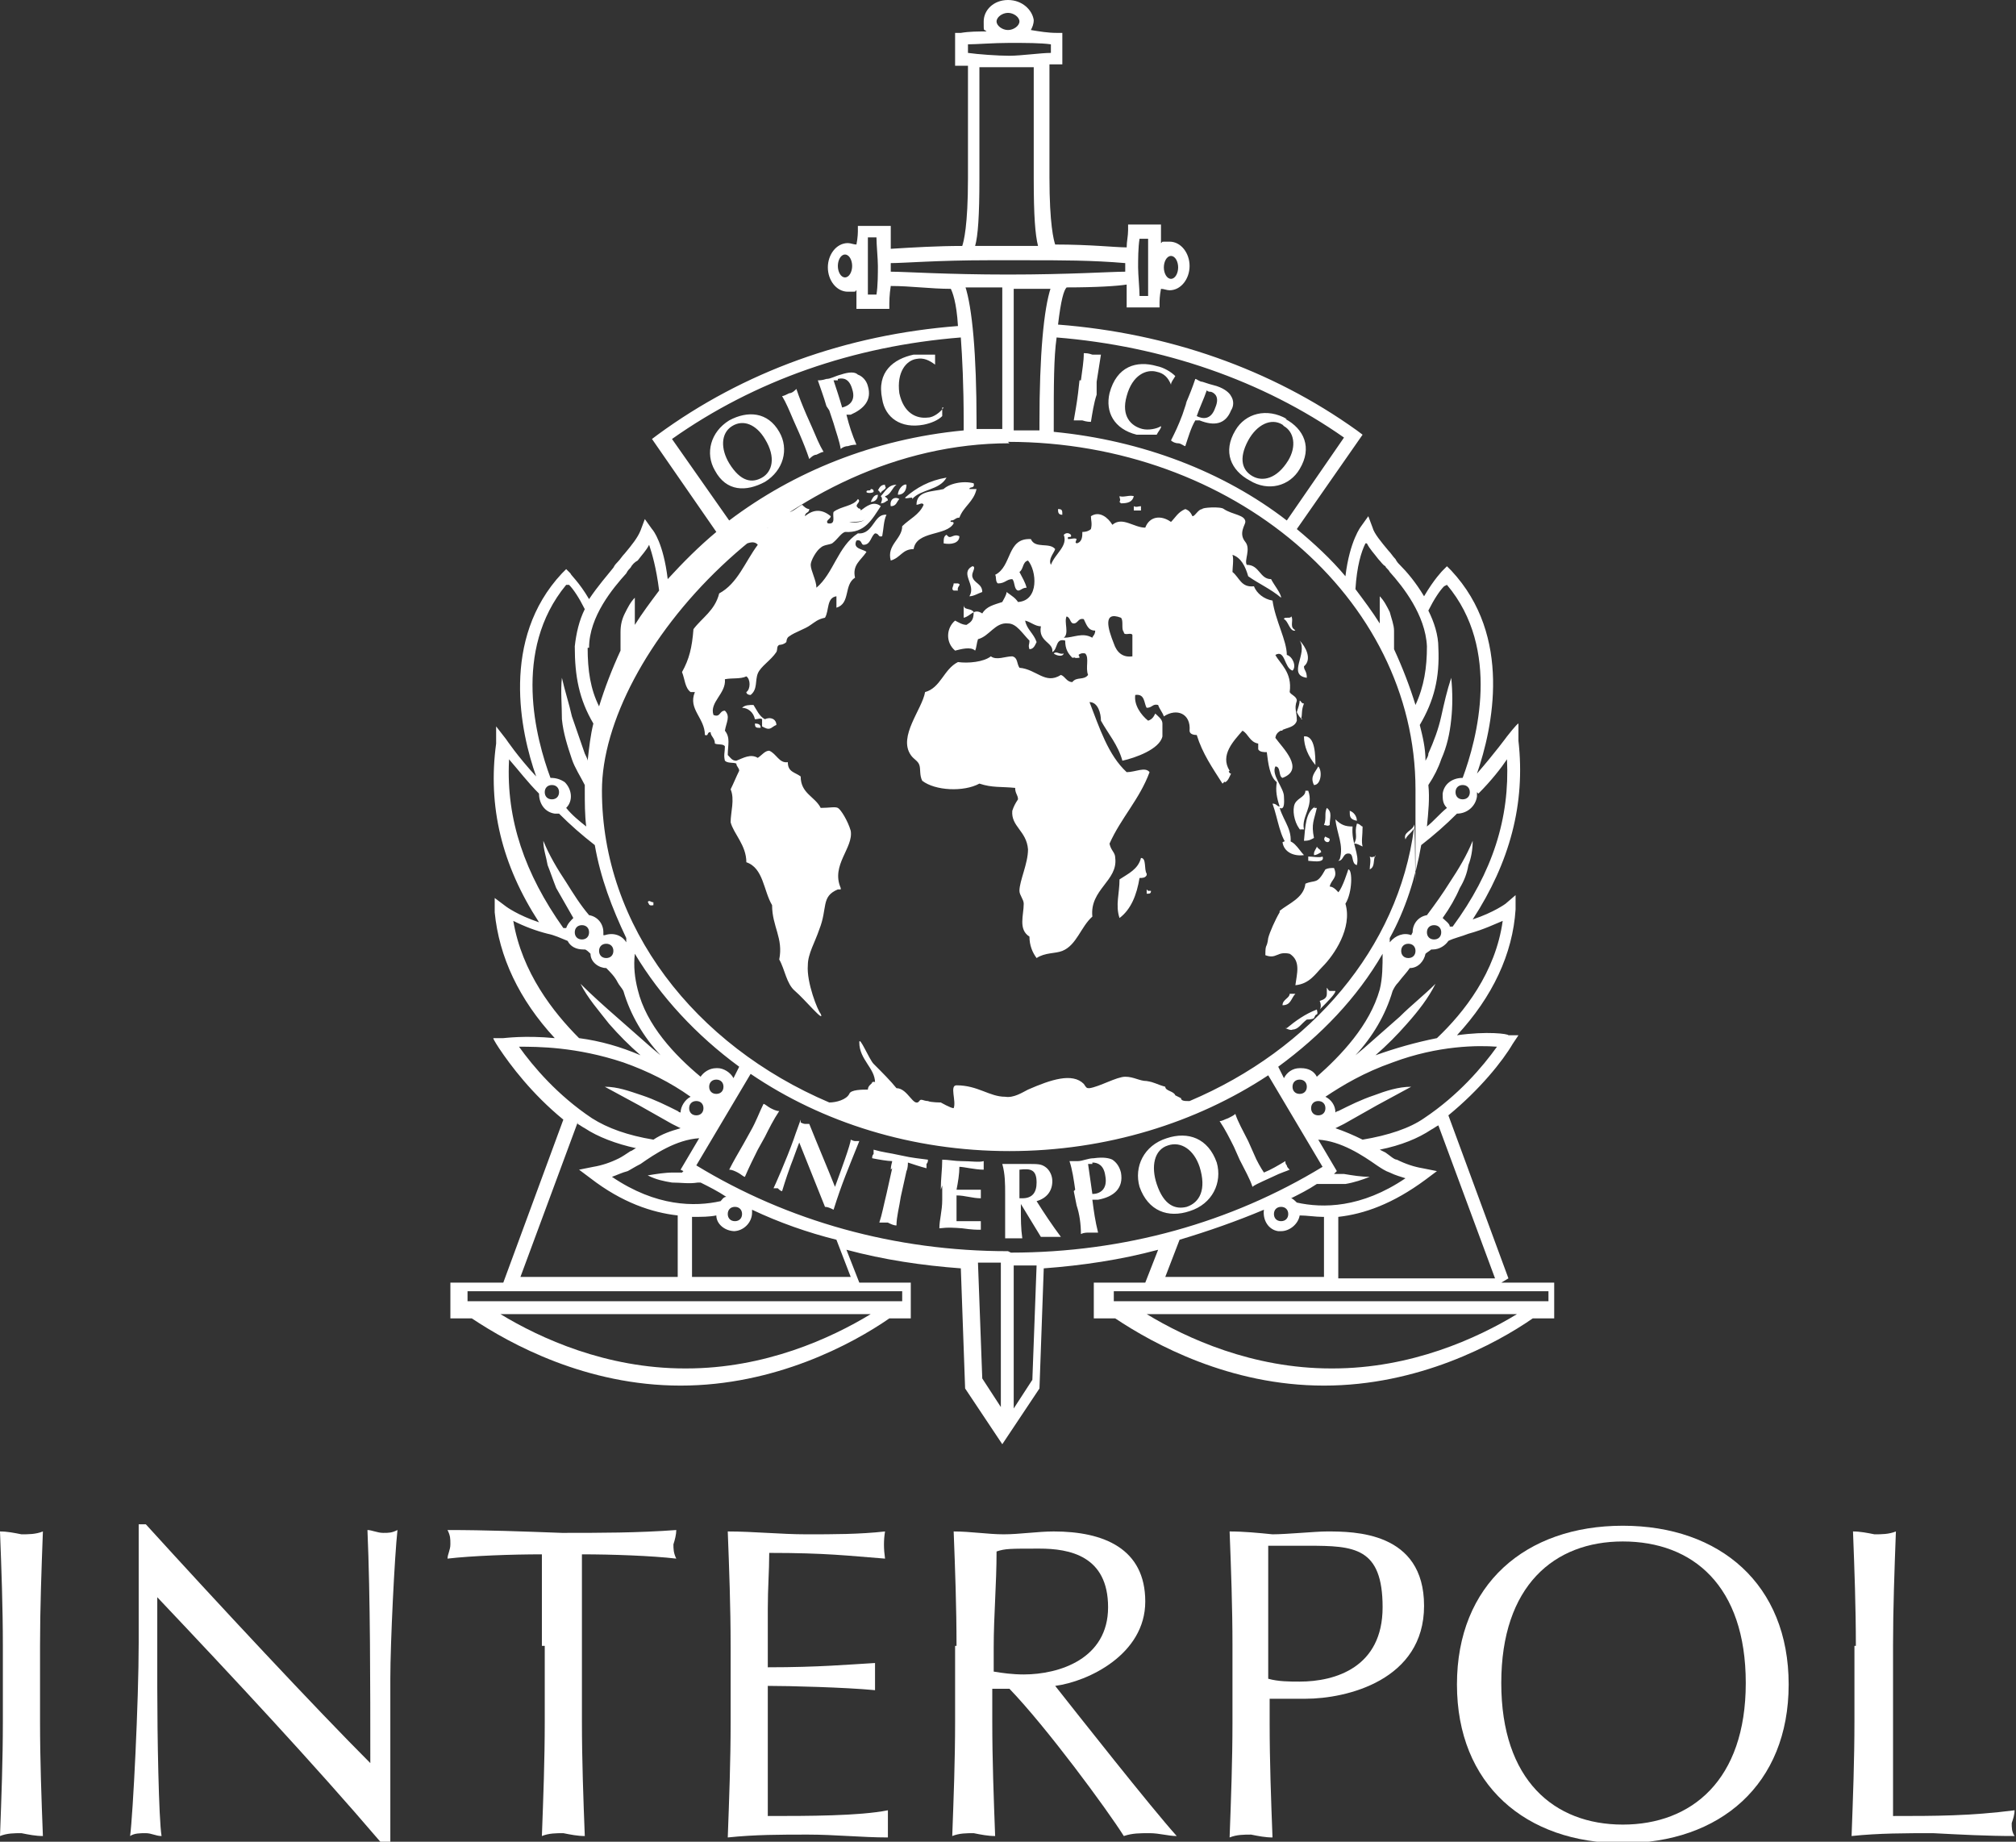 <?xml version="1.0" encoding="UTF-8"?>
<svg id="Laag_1" xmlns="http://www.w3.org/2000/svg" xmlns:xlink="http://www.w3.org/1999/xlink" version="1.1" viewBox="0 0 141 128.8">
  <rect x="0" y="0" width="141" height="128.8" fill="#333333" stroke="none"/>
  <!-- Generator: Adobe Illustrator 29.1.0, SVG Export Plug-In . SVG Version: 2.1.0 Build 142)  -->
  <defs>
    <style>
      .st0 {
        fill: none;
      }

      .st1 {
        fill: #fff;
      }

      .st2 {
        clip-path: url(#clippath);
      }
    </style>
    <clipPath id="clippath">
      <polygon class="st0" points="-266.4 873 313.3 873 313.3 -30.1 -266.4 -30.1 -266.4 873 -266.4 873"/>
    </clipPath>
  </defs>
  <g class="st2">
    <g>
      <path class="st1" d="M52.5,79.1c.4-.7.6-1.3.9-1.9.1,0,.3.2.5.3.2.1.4.2.6.2-.4.6-.7,1.2-1,1.8l-.5.9c-.3.6-.6,1.2-.9,1.9-.1,0-.3-.2-.5-.3-.2-.1-.4-.2-.6-.2.3-.6.6-1.1,1-1.8l.5-.9ZM56,78.5c0,0,.2.1.3.1.1,0,.2,0,.3,0,.6,1.5,1.2,2.9,1.8,4.4.4-1.1,1.1-3,1.1-3.3,0,0,.2.1.3.1.1,0,.2,0,.3,0-.8,2-1.2,2.9-1.8,4.8-.2-.1-.4-.2-.6-.2-.6-1.5-1.2-3-1.8-4.5-.2.5-.4,1.1-.6,1.6-.4,1.1-.5,1.5-.6,1.8-.1,0-.2-.1-.3-.2-.1,0-.2,0-.3,0,.1-.2.9-2,1.4-3.4.2-.6.4-1.1.5-1.4M62.3,81.8c0-.3.1-.5.1-.6-.3,0-.9-.1-1.4-.2,0-.1,0-.2.1-.3,0-.1,0-.2,0-.3.7.2,1,.2,1.9.4.9.2,1.2.2,1.9.3,0,.1,0,.2-.1.3,0,.1,0,.2,0,.3-.4-.1-1-.3-1.3-.4,0,.1,0,.4-.1.6l-.4,1.8c-.1.7-.3,1.4-.3,2-.2,0-.4-.1-.6-.2-.2,0-.4,0-.6,0,.2-.6.3-1.2.5-2,0,0,.4-1.8.4-1.8ZM65.8,83.2c0-.8.1-1.4.1-2.1.4,0,.9.1,1.3.1.7,0,1.3.1,1.6,0,0,0,0,.2,0,.3,0,.2,0,.2,0,.3-.6,0-1.4-.2-1.7-.2,0,.5-.1,1.1-.2,1.6.6,0,1.1,0,1.7,0,0,.1,0,.2,0,.3,0,0,0,.1,0,.3-.6,0-1.1-.2-1.7-.2,0,.3,0,.6,0,.9,0,.3,0,.6,0,.9.6,0,1.1,0,1.7,0,0,.1,0,.2,0,.3,0,.2,0,.2,0,.3-.3,0-.6,0-1.3-.1-1.2-.1-1.4,0-1.6,0,0-.6.2-1.2.2-2,0,0,0-1,0-1ZM71.4,84.2h0s0,.3,0,.3c0,.8,0,1.4.1,2.1-.2,0-.4,0-.6,0s-.4,0-.6,0c0-.7,0-1.2,0-2.1v-1c0-.7,0-1.4-.2-2.1.2,0,.4,0,.6,0,.3,0,.6,0,1.1,0,.8,0,1,0,1.3.2.3.2.5.6.5,1,0,.7-.4,1.2-1.1,1.4.5.8,1.1,1.7,1.7,2.5-.2,0-.4,0-.7,0-.2,0-.5,0-.7,0,0,0-1.4-2.3-1.4-2.3ZM71.3,81.8c0,.7,0,1.3,0,2,0,0,.1,0,.2,0,.7,0,1-.4,1-1.1,0-.9-.4-1-1.2-.9M75.2,83.2c-.1-.7-.2-1.4-.4-2,.2,0,.4,0,.6,0,.3,0,.7-.2,1.1-.2.7-.1,1.1,0,1.3.1.3.2.5.5.6.9.2,1.1-.5,1.7-1.6,1.9h-.4c.1.8.2,1.5.4,2.3-.2,0-.4,0-.6,0-.2,0-.4,0-.6.1,0-.7-.1-1.4-.3-2,0,0-.2-1-.2-1ZM76.4,81.4c-.1,0-.2,0-.3,0,.1.7.2,1.4.3,2.1.5,0,1.1-.3.9-1.3-.1-.7-.5-.9-.9-.9M81.6,79.6c1.5-.5,2.9,0,3.5,1.7.4,1.4-.3,2.9-1.9,3.4-1.5.5-2.9,0-3.5-1.7-.4-1.4.3-2.9,1.9-3.4M81.7,80.1c-1,.3-1.2,1.5-.8,2.7.5,1.5,1.3,1.8,2.1,1.6.9-.3,1.4-1.2.9-2.8-.4-1.2-1.3-1.8-2.2-1.5M86.3,80.2c-.3-.6-.6-1.2-1-1.8.2,0,.3-.1.6-.2.2-.1.4-.2.5-.3.2.6.5,1.1.9,1.9l.4.9c.2.5.5,1,.7,1.3.5-.2,1-.5,1.5-.8,0,.1,0,.2.1.3,0,.1.1.2.2.3-.2.1-.6.2-1.2.5-1.1.5-1.3.6-1.4.7-.2-.6-.5-1.1-.9-1.9,0,0-.4-.9-.4-.9ZM51,29.4c1.3-.7,2.7-.6,3.5.8.7,1.2.3,2.7-1,3.5-1.3.7-2.7.7-3.5-.8-.7-1.2-.3-2.7,1-3.5M51.2,29.8c-.8.5-.8,1.6-.2,2.6.8,1.3,1.6,1.4,2.3,1,.7-.4,1-1.4.2-2.7-.6-1-1.5-1.4-2.3-.9M55.5,29.4c-.3-.7-.5-1.2-.8-1.7.1,0,.3-.1.5-.2.2,0,.4-.2.5-.3.2.6.4,1.1.7,1.8l.4.9c.3.7.5,1.2.8,1.7-.1,0-.3.1-.5.2-.2,0-.4.2-.5.3-.2-.6-.4-1.1-.7-1.8l-.4-.9ZM57.8,28.4c-.2-.7-.4-1.2-.6-1.8.1,0,.3,0,.6-.1.3,0,.6-.2,1-.3.6-.2,1-.2,1.2,0,.3.1.6.4.7.8.3,1-.3,1.6-1.2,2h-.3c.2.8.4,1.4.7,2.1-.1,0-.3,0-.6.1-.2,0-.4.1-.5.2-.1-.6-.3-1.1-.5-1.8,0,0-.3-.9-.3-.9ZM58.6,26.6c0,0-.2,0-.3,0,.2.6.4,1.2.6,1.9.4-.1,1-.4.7-1.3-.2-.7-.6-.8-1-.7M65.9,28.5c0,.2,0,.4,0,.6-.3.3-.8.5-1.3.6-1.6.3-2.7-.5-2.9-1.8-.4-1.9.8-2.8,2.2-3.1.5,0,1.1,0,1.5,0,0,.2,0,.5,0,.7h0c-.4-.3-.8-.5-1.3-.4-.7.1-1.4.9-1.2,2.4.3,1.4,1.2,1.8,2,1.7.4,0,.9-.4,1.1-.7,0,0,0,0,0,0ZM75.6,26.6c.1-.8.2-1.3.2-1.9.2,0,.3,0,.6.1.2,0,.4,0,.6,0-.1.6-.2,1.3-.3,1.9v.9c-.2.6-.3,1.3-.4,1.9-.1,0-.3,0-.6-.1-.2,0-.4,0-.6,0,.1-.6.2-1.1.3-1.9,0,0,.1-.9.1-.9ZM81.2,29.9c-.1.2-.2.3-.3.5-.4,0-.9,0-1.4,0-1.6-.4-2.2-1.6-1.9-2.9.5-1.9,1.9-2.3,3.3-1.9.5.1,1,.4,1.3.7-.1.2-.3.4-.3.6h0c-.2-.5-.5-.8-1-.9-.7-.2-1.7.2-2.1,1.7-.4,1.4.3,2.1,1.1,2.3.4.1,1,0,1.3-.2,0,0,0,0,0,0ZM82.9,28.3c.3-.7.5-1.2.7-1.8.1,0,.3.2.5.2.3.1.6.2,1,.3.6.2.9.5,1,.7.2.3.2.7,0,1-.4,1-1.2,1.1-2.2.7h-.3c-.3.5-.5,1.2-.7,1.8-.1,0-.3-.2-.5-.2-.2,0-.4-.1-.5-.2.3-.6.5-1,.8-1.8,0,0,.3-.9.3-.9ZM84.7,27.4c-.1,0-.2,0-.3-.1-.2.6-.5,1.2-.7,1.8.4.2,1,.3,1.3-.6.3-.7,0-1-.3-1.1M89.9,29.3c1.3.7,1.9,2,1,3.5-.7,1.2-2.2,1.6-3.5.8-1.3-.7-1.9-2-1-3.5.7-1.2,2.2-1.6,3.6-.8M89.7,29.7c-.8-.5-1.8,0-2.4,1.1-.7,1.3-.4,2.1.3,2.5.7.4,1.7.2,2.5-1.1.6-1,.4-2-.3-2.4M63.8,34.9c.6-.7,1.9-.6,2.4-1.5-1.2.2-2.1.7-2.9,1.4,0,.1.3,0,.5,0M66,34.2c-.8.2-1.9.1-1.9,1.1.2,0,.4-.2.5,0-.3.7-1,1-1.5,1.5,0,.9-1.1,1.3-.8,2.4.7-.2.8-.8,1.6-.8.2-1.3,2.3-.9,2.8-1.8,0-.2-.3,0-.2-.2.3,0,.3-.2.6-.2.3-.8,1-1.1,1.2-2h-.5c0-.2.4,0,.3-.4-.7-.2-1.8,0-2.2.5M61.9,33.9c-.3,0-.4.2-.5.4.1,0,.1.1.2.2,0-.2.5-.3.3-.5M61.6,35.2c.3,0,.4-.2.5-.2,0-.2-.2-.2-.2-.3.4-.1.5-.6.8-.8-.6,0-.8.5-1.1.8.2.2,0,.4,0,.6M63.4,33.9c-.2-.1-.6.3-.6.7.4,0,.6-.3.6-.7M61.1,34.4c0-.1,0-.2-.2-.2,0,.2-.3,0-.3.2,0,.1.4.1.5,0M61.4,34.6c-.3,0-.4.3-.5.5.3,0,.5-.2.5-.5M78.4,35.2c.5,0,.8-.1.9-.5-.3-.1-.7.1-1,0,0,.2.1.2,0,.4M62.9,34.9c-.3-.2-.7,0-.6.5.4,0,.4-.3.6-.5M79.2,35.7c.3,0,.4,0,.6,0v-.3c-.2,0-.3.1-.5,0,0,.1,0,.2,0,.3M74.3,36c0-.3,0-.4-.3-.4,0,.2,0,.4.3.4M66.2,37.4c-.2.1-.2.3-.2.6.5.1,1.1,0,1.1-.5-.4-.2-.6.2-.8,0M68,40.2c0-.2.3-.6,0-.6-.9.5.3,1.3-.2,2.1.3,0,.6-.2.9-.3,0-.6-.6-.6-.7-1.1M67.1,40.8h-.4c0,.2-.2.4,0,.5h.3c-.1-.3.3-.4,0-.5M90.5,44c-.3-.2,0-.7-.2-.9,0,.2-.5,0-.5.2.3.1.4.9.8.8M91.4,47.4c0-.5-.2-.5-.2-.8.6-.5.1-1.4-.3-1.8.6.9-.9,2.4.5,2.6M74.4,45.7c-.3.1-.5-.2-.7,0,.1.1.6.3.7,0M75.5,46c0-.3-.3-.3-.4-.2,0,.3.2.2.4.2M91,50.3c.1-.4,0-.6.2-1.1-.2,0-.2-.2-.3-.2,0,.2-.1.5-.2.8.1.2.2.4.4.5M53.5,50.9c.4.2.5-.1.8-.2,0-.4-.4-.6-.8-.4-.4-.2-.6-.7-.8-1-.3,0-.6,0-.8.2.4,0,.8.3.9.8.2,0,.4-.1.5,0,0,.2,0,.4,0,.5M52.8,50.6c0,.3.1.3.4.3,0-.2-.1-.3-.4-.3M89.2,51.1h.5c0-.4-.1-.5-.5-.5-.2.1,0,.4,0,.5M91.2,51.5c0,.7.3,1.4.8,2,0-.6,0-2.1-.8-2M91.9,54.9c.5,0,.6-1,.3-1.3-.2.4-.6.7-.3,1.3M85.7,53.8c0,.3-.4.8,0,.9.2-.1.3-.4.4-.6-.2,0-.1-.3-.4-.3M90.9,58c.1,0,.2,0,.3,0-.2-.9.7-1.6.3-2.7h-.2c0,.5-.7.5-.8,1.1-.1.5.1,1.3.5,1.7M92,56.4c-.7.4-.7,1.4-.8,2.4.4,0,.5-.1.7-.2-.2-1,0-1.2.2-2.1,0,0,0,0-.2,0M93,57.7c0-.5.2-.9-.2-1.2-.2.4,0,.7-.2,1.2.2,0,.2.1.4,0M94.9,57.4c0-.3-.2-.6-.5-.7,0,.4,0,.6.5.7M93.6,60.2c.4,0,.3-.6.8-.5.3.1.1.7.5.8.2-.8-.4-1.5-.3-2.7-.5,0-.8-.1-1.2-.5.1,1,.6,1.8.3,2.8M94.8,59c.1,0,.3.1.5.2-.1-.4,0-.7,0-1.4-.1,0-.2-.2-.4-.2-.2.7.1.9-.2,1.4M93,58.7c0-.1-.2-.1-.3-.2-.3.3.3.6.3.2M91.2,59.8c-.4-.4-.8-1.3-1.5-.9.1.7.8,1,1.5.9M91.9,59.8c.2,0,.3-.1.5-.2,0-.2-.2-.2-.3-.4,0,.1-.2.3-.2.5M91.5,59.9v.3c.2,0,1.2.2,1-.3-.2.1-.7,0-1,0M96.2,59.9c-.2,0-.2.1-.4,0,.1.3,0,.6,0,.9.4-.2.2-.6.4-1M80.2,61.1c-.2-.3,0-1.1-.4-1.1-.2.8-.9,1.1-1.5,1.5,0,1-.3,1.8,0,2.7.8-.6,1.2-1.6,1.4-2.8.2,0,.4,0,.5-.2M89.5,63.8c-.3.5-.7,1.4-.8,1.8-.1.8-.2.3-.2,1.2.8.3.8-.3,1.7-.1.8.5.5,1.4.4,2.2,1-.1,1.4-.8,1.9-1.3.8-.8,2.1-2.7,1.6-4.4.5-.8.5-2.4.2-2.4,0,0-.4,1.3-.7,1.6,0,0-.3-.4-.6-.4.1-.5.6-.6.3-1.3-.2,0-.4,0-.6.1-.6,1.1-.7.7-1.4,1-.1,1-1.2,1.4-1.8,1.9M80.2,62.2c0,.1,0,.2,0,.3.2,0,.3,0,.3-.2,0,0-.1,0-.2,0M45.7,63.4v-.3c-.2,0-.3-.2-.4,0,.1,0,0,.3.4.2M90.7,69.5c-.2,0-.3,0-.5,0,0,.3-.5.4-.5.8.6,0,.6-.5.9-.8M67.4,42.3c0,.4.5.2.7.5,0,.6-.2.7-.5.9-.3,0-.6-.2-.8-.3-.6.5-.7,1.5,0,2.1.4-.1,1.1-.3,1.4,0,.1-.2.1-.5.2-.8.8-.2,1.2-1.2,2.1-1.1.6,0,1,.7,1.5,1.2,0,.3-.1.3,0,.6.3,0,.4-.3.5-.5-.2-.6-.7-.9-.8-1.5.4.1.7.4,1.1.4-.2,1.1.9,1.1.8,1.8.4-.2.2-1,.9-.8,0,.6.2.9.5,1.2.4,0,.4-.4.9-.3.3.3,0,1,.2,1.5-.3.4-.8.1-1.1.5-.4,0-.5-.4-.8-.5-1.1.7-1.7-.4-2.9-.5-.2-.3-.1-.7-.5-.8-.5,0-1.1.3-1.5,0-.5.4-1.6.5-2.3.4-1,.5-1.2,1.8-2.3,2.1-.2,1.2-1.9,3.1-1,4.4.2.3.5.4.6.7.1.3,0,.7.2,1.1.9.7,2.9.8,4,.2.9.3,1.5.2,2.5.3,0,.4.2.5.2.8-.2.3-.3.5-.4.8-.1,1.1,1,1.4,1.1,2.7,0,1-.6,2.2-.6,2.9,0,.3.3.6.3.9,0,.8-.4,1.8.4,2.3,0,.6.2,1.1.5,1.5.6-.4,1.3-.3,1.8-.5,1-.4,1.3-1.7,2.1-2.4-.2-1.9,1.8-2.5,1.6-4.1,0-.4-.3-.5-.4-1,.8-1.8,2.1-3.1,2.8-5-.3-.4-1,0-1.6,0-1.3-1.2-1.9-3.1-2.6-4.9.6,0,.8.8.8,1.3.5.9,1.2,1.7,1.5,2.8.9-.2,2.6-.8,2.8-1.7,0-.1,0-.8,0-.9,0-.3-.3-.5-.5-.7-.1.2-.2.4-.5.5-.5-.4-1-1.1-.9-1.8.7-.1.6.6.8.9.4,0,.4-.3.8-.2.1.3.3.5.4.8.9-.6,1.9-.2,1.8,1,0,.2.2.3.5.3.4,1.3,1.1,2.3,1.8,3.4.3-.2.2-.7.5-.9-.7-1.1.3-2.1.9-2.8.4.2.5.8,1.1.9,0,.2,0,.3,0,.4.1.2.4.2.6.2.1.8.2,1.7.7,2.1-.1.6,0,1.1.2,1.7-.2,0-.2-.2-.5-.2.4,1.1.5,2.4,1.2,3.1.3-1.2-.4-1.8-.7-2.8.4.2.3-.6.3-.8,0-.6-.9-1.5-.6-2.1.4,0,.2.7.5.8,1.6-.6,0-2.1-.5-2.8.1-.8,1.3-.5,1.5-1.2,0-.7-.2-.8,0-1.4,0-.3-.4-.4-.5-.6.2-1.4-.7-2-1-2.6.7-.4.6.9,1.2,1.1.3-.3,0-1-.4-1.1,0-1-.8-2.4-1-3.8-.6-.1-1.1-.5-1.3-1-.9.1-1-.6-1.5-1,0-.3.1-.9,0-1.2.6.2.9.8,1.1,1.5.7.5,1.6.9,2.3,1.5,0-.3-.5-.9-.7-1.3-.8,0-.8-1-1.7-1-.2-.3.3-1.1-.1-1.6-.5-.6,0-1.2,0-1.4,0-.5-.9-.5-1.5-.9-.2-.2-1.6-.1-1.5,0-.3,0-.5.5-.7.5-.1-.2-.2-.4-.5-.5-.5.2-.7.6-1,.9-.7-.5-1.5-.4-1.8.4-.8,0-1.6-.8-2.3-.2-.3-.5-.9-1-1.5-.6,0,.3.1.5,0,.9-.1.1-.3.2-.6.2,0,.3,0,.7-.4.8-.1-.1-.1,0,0-.3-.1-.1-.4,0-.6,0-.1-.3.3,0,.2-.3-.1-.1-.3-.2-.5,0,.3.8-.6,1.3-.9,2.1-.2-.4.2-.8.3-1.1-.4-.5-1.4,0-1.7-.7-1.7-.1-1.3,1.9-2.5,2.5.1.1,0,.5.2.6.5,0,.6-.3,1-.3.2.2.1.7.4.8.2,0,.3-.2.6-.2-.1-.4-.3-.7-.5-1.1.3-.2.2-.7.6-.8.6.7.8,2.8-.7,2.9-.2-.3-.4-.4-.8-.7,0,.2-.2.5-.3.7-.6.2-1.1.3-1.4.8-.6-.4-.8.2-1.3.3M78.4,43.2c.2.2,0,.8.2,1,0,.3.5,0,.6.2,0,.4,0,.9,0,1.5-.7.1-1.1-.3-1.3-.9-.4-1-.8-2.3.5-1.8M74.5,43.1c.4,0,.3.5.6.5.3,0,.3-.4.7-.3.2.4.3.8.8.8,0,.3-.2.4-.2.5-.7-.4-1.3,0-2,0,.4-.3,0-1.1.2-1.5M89.9,71.9c0,0,.4.2.5.1.4,0,.6-.4,1-.7,0,0,.4,0,.5-.1,0,0,0,0,.1-.2.1-.1.2,0,.1-.4-.8.3-1.5.8-2.1,1.3M48.6,48.4c-.5,1.2.7,1.8.7,3,.3.1.1-.2.4-.2,0,.3.3.4.3.8.2.1.6,0,.7.2,0,.4-.1.6,0,1,.2.2.6.1.8.2,0,.2.2.3.2.5-.2.4-.4.9-.6,1.3.3.7,0,1.6,0,2.3.2.8,1.1,1.6,1.1,2.8,1.2.4,1.2,2,1.8,3,0,1.5.8,2.3.5,3.8.4.7.5,1.7,1.1,2.2.7.6,2.1,2.3,1.8,1.6-.2-.2-1-2.2-.9-3.4,0-.8.5-1.6.8-2.5.6-1.5.1-2.3,1.3-2.8,0,0,.2,0,.2,0,0,0,0,0,0-.1-.7-1.6.9-2.8.7-4-.2-.7-.7-1.5-.9-1.6-.2-.1-.6,0-1.2,0-.4-.8-1.4-1-1.4-2.2-.4-.3-.9-.3-.9-1-.6.1-.8-.6-1.3-.8-.3,0-.5.3-.8.5-.5-.3-1,0-1.5.2-.3,0-.4-.2-.6-.4,0-.7.2-1.2-.2-1.7.1-.6.4-1,0-1.4-.4,0-.3.5-.8.3-.3-.9.9-1.5.8-2.5.5-.1,1.1,0,1.5-.2.3.2.3.9,0,1.1,0,.1.1.2.3.2.5-.4.3-1,.5-1.5.2-.5.9-.9,1.3-1.5.1-.2,0-.4.2-.5,0,0,.3,0,.5-.2,0,0,0-.3.2-.4.4-.3,1.1-.5,1.5-.8.3-.2.5-.4,1-.5.3-.5.1-1.4.8-1.5,0,.4,0,.5,0,.8,1-.3.5-1.6,1.3-2.1-.2-.9.4-1.2.8-1.8-.2-.2-1-.2-.7-.8.4-.1.3.3.5.3.5,0,.5-.6.8-.8.3,0,.2.3.5.2.1-.5.1-1.1.3-1.5-.9-.1-.9,1.4-2,1.3-1.4.9-1.7,2.8-2.9,3.8,0-.5-.4-1.2-.4-1.6,0-.3.4-1,.7-1.2.2-.2.6-.2.8-.3.4-.3.6-.7.9-.8,1.4.1,1.9-.9,2.5-1.8-.5-.4-1,0-1.4.3,0-.2-.2-.1-.2-.2-.3-.2.3-.4,0-.6-.3.5-1.2.5-1.7.9-.1.3.2.9-.4.8-.2-.2.2-.3.2-.5-.6-.5-1.2-.5-1.8,0,0-.3.3-.2.3-.5-.2,0-.4-.2-.5-.3-.4.2-.8.7-1.3.5,0,0-.3-.2-.6-.3-.1,0-.3.2-.4.2,0,.3-.2.9-.1,1.2-1.3,0-1.5,1.1-2.6,1.2.4.6,1.4-.6,1.9,0-.9,1.2-1.4,2.7-2.7,3.4-.3,1.2-1.2,1.7-1.8,2.5-.1,1.3-.3,2.1-.8,3,.2.5.2,1.1.6,1.4M59.4,36.5c.4,0,1,0,1.1-.2-.1.2-.7.3-1.1.2h0M93.4,69.3c0,0-.2,0-.4,0-.1,0-.2-.3-.2-.2,0,0,0,.4,0,.4,0,.3-.2.4-.5.5.1.2.1.5,0,.6.6-.6,1.1-1.1,1.1-1.3M105.5,89.4l-4.2-11.4c2.2-1.8,3.8-3.8,4.5-5l.4-.6h-.7c0-.1-1.5-.3-3.6,0,2.5-2.7,3.9-5.7,4.1-8.8v-1c0,0-.7.6-.7.6,0,0-.8.6-2.3,1.1,2.6-4,3.7-8.1,3.2-12.5v-1.2c-.1,0-.8.9-.8.9,0,0-.8,1.1-2.1,2.6,1.1-3.2,2.5-9.6-1.8-14.2l-.3-.3-.3.3s-.6.6-1.3,1.8c-.6-1-1.2-1.7-1.7-2.2-.1-.1-.2-.2-.3-.4-.2-.2-.3-.4-.5-.6-.5-.6-1-1.2-1.1-1.6l-.3-.8-.5.7c0,0-.8,1-1.1,3.5-1-1.2-2.2-2.3-3.4-3.3l4.6-6.6-.4-.3c-6-4.3-13.2-6.8-20.9-7.4.2-1.7.4-2.4.6-2.6,2.1,0,3.6-.1,4.2-.2,0,.6,0,1.2,0,1.2v.4h2.3v-.4s0-.4.1-.9c.2,0,.4.1.6.1.8,0,1.4-.8,1.4-1.7s-.6-1.7-1.4-1.7-.4,0-.6.1c0-.5,0-.9,0-.9v-.4h-2.3v.4c0,.4-.1.8-.1,1.2-.8,0-2.5-.2-5-.2-.1-.3-.4-1.4-.4-4.7v-7.9h.5s.4,0,.4,0v-2.2h-.4c-.6,0-1.2-.1-1.8-.2.1-.2.2-.4.2-.7C72.2.7,71.5,0,70.5,0s-1.7.7-1.7,1.5,0,.5.2.7c-.6,0-1.2,0-1.8.1h-.4v2.3h.4s.5,0,.5,0v7.9c0,3.3-.3,4.4-.4,4.7-1.7,0-3.4.1-5,.2,0-.6,0-1.2,0-1.2v-.4h-2.3v.4s0,.4-.1.9c-.2,0-.4-.1-.6-.1-.8,0-1.4.8-1.4,1.7s.6,1.7,1.4,1.7.4,0,.6-.1c0,.5,0,.9,0,.9v.4h2.3v-.4s0-.6.1-1.2c1.4,0,2.8.2,4.2.2.1.2.4.9.5,2.6-7.8.6-15,3.2-21,7.6l-.4.3,4.5,6.5c-1.2,1-2.3,2.1-3.4,3.3-.3-2.5-1-3.4-1.1-3.5l-.5-.7-.3.8c-.2.5-.6,1-1.1,1.6-.2.2-.3.4-.5.6-.1.1-.2.2-.3.4-.4.5-1.1,1.3-1.7,2.2-.7-1.2-1.3-1.7-1.3-1.8l-.3-.3-.3.3c-4.3,4.6-2.9,11.1-1.8,14.2-1.3-1.4-2.1-2.6-2.1-2.6l-.7-.9v1.2c-.6,4.4.4,8.5,3,12.5-1.5-.5-2.3-1.1-2.3-1.1l-.8-.6v1c.3,3.1,1.7,6.1,4.2,8.8-2.1-.2-3.5,0-3.6,0h-.7c0,.1.4.7.4.7.8,1.2,2.3,3.2,4.5,5l-4.2,11.4h-3.7v2.5h1.5c2.7,1.8,8,4.7,14.6,4.7h0c6.6,0,12-2.9,14.6-4.7h1.5v-2.5h-3.6l-.9-2.3c2.6.7,5.3,1.1,8,1.3l.3,8.4,2.6,3.9,2.6-3.9.3-8.4c2.7-.2,5.4-.6,8-1.3l-.9,2.3h-3.6v2.5h1.5c2.7,1.8,8,4.7,14.6,4.7h0c6.6,0,12-2.9,14.6-4.7h1.5v-2.5s-3.7,0-3.7,0ZM81.9,17.9c.3,0,.5.4.5.8s-.2.8-.5.8-.5-.4-.5-.8.2-.8.5-.8M79.7,16.7h.6c0,.7,0,1.3,0,2,0,.7,0,1.5,0,2h-.6c0-.5-.1-1.5-.1-2s0-1.4.1-2M59.1,19.4c-.3,0-.5-.4-.5-.8s.2-.8.5-.8.5.4.5.8-.2.8-.5.8M61.3,20.6h-.6c0-.5,0-1.3,0-2s0-1.5,0-2h.6c0,.5.1,1.5.1,2s0,1.4-.1,2M104.6,89.4h-11v-4.3c1.8-.2,3.8-.9,6.1-2.6l.8-.6-1-.2c-.6-.1-1.2-.3-1.8-.6-.2,0-.5-.3-.8-.5l-.4-.2c1.5-.3,2.7-.8,3.6-1.4.2-.1.3-.2.5-.3,0,0,4,10.8,4,10.8ZM89.6,86.1c.6,0,1.2-.5,1.3-1.1.5,0,1.1.1,1.6.1h.1s0,4.2,0,4.2h-11.1l1-2.6c2-.6,4-1.3,5.9-2.1-.1.7.3,1.4,1,1.5,0,0,.2,0,.2,0M89.1,84.9c0-.3.2-.5.5-.5.3,0,.5.2.5.5s-.2.5-.5.5c-.3,0-.5-.2-.5-.5M90.7,84.1c-.1-.1-.3-.3-.4-.3.6-.3,1.2-.6,1.8-1,0,0,.1,0,.2,0,.6,0,1.2,0,1.8,0,.6-.1,1.2-.3,1.7-.5-.6,0-1.2-.1-1.8-.2h-.7s.2-.2.2-.2l-1.3-2.2c1.6.1,3.1,1.1,4.1,1.8.3.2.6.4.9.5.4.2.8.3,1.1.4-3.1,2.1-5.8,2.1-7.6,1.7M90.9,74.7c-.5,0-.9.3-1.1.7l-.4-.8c3-2.2,5.5-4.8,7.3-7.9,0,.8,0,1.7-.2,2.5h0c-.7,2.5-2.7,4.6-4.4,6.1-.2-.4-.6-.6-1.1-.6M91.4,76c0,.3-.2.5-.5.5-.3,0-.5-.2-.5-.5h0c0-.3.2-.5.5-.5.3,0,.5.2.5.5M92.2,77c.3,0,.5.2.5.5,0,.3-.2.5-.5.5s-.5-.2-.5-.5c0-.3.2-.5.5-.5h0M104.7,73.2c-1,1.4-2.7,3.4-5.1,5-1,.7-2.5,1.2-4.3,1.5-.6-.3-1.3-.6-1.9-.8l.6-.3,2.3-1.3,2.4-1.3c-.9,0-1.8.3-2.6.6-.9.3-1.7.7-2.5,1.1,0,0-.1,0-.2.1,0-.5-.3-.9-.7-1.1,1.2-.8,2.7-1.7,4.7-2.4,3.2-1.2,6-1.2,7.3-1.1M105.1,64.4c-.5,3.6-2.7,6.4-4.6,8.2-1.5.3-2.9.7-4.3,1.2.8-.7,1.5-1.4,2.2-2.2.8-.9,1.5-1.8,2-2.8-.8.8-1.7,1.5-2.5,2.3l-2.5,2.2-.6.5c1.2-1.3,2.1-2.8,2.6-4.5.1-.2.2-.4.4-.6.3-.4.6-.7.8-1,.6,0,1-.5,1.1-1,.1-.1.3-.2.4-.3,0,0,0,0,.1,0,.5,0,.9-.3,1.1-.6.4-.2.9-.3,1.4-.5,1.1-.3,1.9-.7,2.4-.9M97.6,67.5h0s0,0,0,0h0M98,66.5c0-.3.2-.5.5-.5.3,0,.5.2.5.5h0c0,.3-.2.5-.5.5-.3,0-.5-.2-.5-.5M99.8,65.2c0-.3.2-.5.5-.5.3,0,.5.2.5.5h0c0,.3-.2.5-.5.5-.3,0-.5-.2-.5-.5M103.4,55.5c.9-.9,1.6-1.8,2-2.4.2,4.1-1,7.9-3.8,11.7h-.2c0-.2-.3-.4-.5-.6.5-.7.9-1.4,1.2-2.1.3-.5.5-1,.6-1.6.2-.5.3-1.1.3-1.7-.4,1-1,2-1.6,2.9-.5.8-1,1.5-1.6,2.3-.6.1-1,.6-1,1.2h0s-.1.2-.1.2c-.5-.2-1.1,0-1.5.5,0,0,0-.2,0-.3,1.1-2,1.8-4.2,2.2-6.5.9-.7,1.7-1.4,2.5-2.2.7,0,1.3-.5,1.4-1.2,0,0,0-.2,0-.3M101.8,55.4c0-.3.2-.5.5-.5.3,0,.5.2.5.5s-.2.5-.5.5c-.3,0-.5-.2-.5-.5h0M101.2,40.9c3.8,4.5,2.1,10.8,1.1,13.5-.7,0-1.3.4-1.4,1.1,0,.4,0,.7.3,1-.5.4-.9.9-1.4,1.3.1-1,.2-2,.1-2.9.4-.6.7-1.2.9-1.8.4-.9.6-1.8.7-2.8.1-.9.1-1.9,0-2.9-.3.9-.5,1.8-.7,2.7-.2.9-.5,1.7-.9,2.6,0,.2-.1.3-.2.5,0-.9-.2-1.7-.4-2.5,1-1.7,1.4-3.3,1.3-5.4,0-.9-.3-1.8-.7-2.6.4-.8.8-1.4,1.1-1.7M95.6,38c.2.4.5.7.8,1.1.2.2.3.4.5.5,0,.1.2.2.3.4.9,1,2.5,3,2.6,5.2,0,1.5-.2,2.8-.8,4.1-.4-1.3-.9-2.6-1.5-3.9,0-.4,0-.9,0-1.3,0-.4-.2-.9-.3-1.3-.2-.4-.4-.8-.7-1.1,0,.4,0,.9,0,1.3,0,.2,0,.4,0,.6-.5-.8-1.1-1.6-1.7-2.4.1-1.6.4-2.6.7-3.2M94,30.6l-4,5.8c-4.4-3.4-10.1-5.6-16.3-6.2v-.6c0-2.6,0-4.6.2-6,7.4.6,14.4,3,20.1,7M70.5.9c.4,0,.8.3.8.6s-.4.6-.8.6-.8-.3-.8-.6.4-.6.8-.6M67.7,3.7v-.6c.6,0,1.8-.1,2.9-.1s2.2,0,2.9.1v.6c-.7,0-2.1.2-2.9.2s-2.2-.1-2.9-.2M72.8,17.2h-.9c-.9,0-1.9,0-2.8,0h-.9c.2-.7.3-2.1.3-4.7v-7.8c.6,0,1.3,0,1.9,0,.5,0,1.3,0,1.9,0v7.8c0,2.6.1,3.9.3,4.7M62.3,19v-.6c.9,0,3.3-.2,6.8-.2h2.8c2.3,0,4.5,0,6.8.2v.6c-1,0-3.9.2-8.2.2s-7.2-.2-8.2-.2M73.5,20.1c-.5,1.5-.8,4.7-.8,9.5v.5c-.6,0-1.2,0-1.8,0v-9.9c.9,0,1.8,0,2.6,0M67.5,20.1c.8,0,1.6,0,2.6,0v9.9c-.6,0-1.2,0-1.8,0v-.5c0-4.7-.3-8-.8-9.5M47,30.7c5.8-4.1,12.7-6.5,20.2-7.1.1,1.4.2,3.3.2,5.9v.6c-6.3.6-11.9,2.9-16.4,6.3l-4-5.7ZM70.5,30.9c15.7,0,28.5,10.9,28.5,24.3s0,1.7-.1,2.5c-.1.4-.8.5-.6,1,.1-.3.5-.5.6-.8-1.1,8.4-7.2,15.5-15.7,19.1h0,0s0,0-.1,0c-.2,0-.5,0-.5-.2l-.4-.2c-.1-.3-.7-.3-.7-.6-.7-.2-.7-.3-1.3-.4-.5,0-.9-.3-1.5-.3-.6,0-1.8.7-2.5.8-.2,0-.2,0-.4-.3-.8-.8-2.3-.3-3.9.4-.4.2-1,.6-1.6.5-1.1,0-1.9-.8-3.4-.8-.5,0,0,1.1-.2,1.6-.2,0-.9-.4-.9-.4,0,0-.7,0-.9-.1-.3,0-.5-.2-.6,0-.4.5-.8-.9-1.6-.9-.4-.5-1-1.1-1.6-1.7-.3-.3-1-2-1-1.5,0,1.2,1.1,1.8,1.1,2.8,0-.1-.3,0-.2,0,0,.1-.3.2-.3.5-.4,0-1.2,0-1.3.3-.2.4-.9.6-1.4.6-9.4-4-15.9-12.3-15.9-21.8s12.8-24.3,28.5-24.3M50.1,74.7c-.5,0-.9.3-1.1.6-1.8-1.5-3.8-3.6-4.4-6.1h0c-.2-.8-.3-1.6-.2-2.5,1.8,3,4.3,5.7,7.3,7.9l-.4.8c-.2-.4-.7-.7-1.1-.7M50.6,76c0,.3-.2.5-.5.5s-.5-.2-.5-.5.2-.5.5-.5.5.2.5.5M47.7,82h-.6c-.6,0-1.2.1-1.8.2.6.3,1.1.4,1.7.5.6,0,1.2.1,1.8,0,0,0,.1,0,.2,0,.6.3,1.2.6,1.8,1-.2,0-.3.2-.4.3-1.8.4-4.5.4-7.6-1.7.3-.1.7-.3,1.1-.4.2-.1.5-.3.9-.5,1-.7,2.5-1.7,4.1-1.8l-1.3,2.2s.2.1.2.1ZM51.3,86.1c.7,0,1.3-.6,1.3-1.3,0,0,0-.2,0-.2,1.9.9,3.9,1.6,5.9,2.1l1,2.6h-11.1v-4.2h.1c.6,0,1.1,0,1.6-.1,0,.6.6,1.1,1.3,1.1M50.9,84.9c0-.3.2-.5.5-.5.3,0,.5.2.5.5s-.2.5-.5.5c-.3,0-.5-.2-.5-.5M48.2,77.5c0-.3.2-.5.5-.5.3,0,.5.2.5.5s-.2.5-.5.5-.5-.2-.5-.5h0M41.2,45.3c0-2.2,1.7-4.2,2.6-5.2.1-.2.2-.3.3-.4.1-.2.3-.4.5-.5.3-.4.6-.7.8-1.1.2.6.5,1.6.7,3.2-.6.8-1.2,1.6-1.7,2.4,0-.2,0-.4,0-.6,0-.4,0-.8,0-1.3-.3.3-.5.7-.7,1.1-.2.4-.3.8-.3,1.3,0,.4,0,.9,0,1.3-.6,1.3-1.1,2.6-1.5,3.9-.6-1.2-.8-2.5-.8-4.1M39.8,40.9c.3.3.7.9,1.1,1.7-.4.8-.6,1.7-.7,2.6,0,2.1.3,3.7,1.3,5.4-.2.8-.3,1.7-.4,2.6,0-.1-.1-.3-.2-.5-.3-.9-.6-1.7-.9-2.6-.2-.9-.5-1.8-.7-2.7-.1.9,0,1.9,0,2.9.1,1,.4,1.9.7,2.8.2.6.6,1.2.9,1.8,0,.1,0,.3,0,.4,0,.8,0,1.7.1,2.5-.5-.4-1-.8-1.4-1.3.5-.5.4-1.3-.1-1.8-.3-.2-.6-.3-1-.3-1-2.7-2.7-8.9,1.1-13.5M39.1,55.4c0,.3-.2.5-.5.5s-.5-.2-.5-.5h0c0-.3.2-.5.5-.5s.5.2.5.5M35.6,53.1c.7.8,1.3,1.6,2.1,2.4,0,.7.4,1.3,1.1,1.4,0,0,.2,0,.3,0,.8.8,1.6,1.5,2.5,2.2.4,2.3,1.2,4.4,2.2,6.5,0,0,0,.2,0,.3-.3-.5-.9-.7-1.5-.5h-.1c0-.1,0-.2,0-.2,0-.6-.4-1.1-1-1.2-.6-.7-1.1-1.5-1.6-2.3-.6-.9-1.2-1.9-1.6-2.9,0,.6.2,1.1.3,1.7.2.5.4,1.1.6,1.6.4.7.8,1.4,1.2,2.1-.2.2-.4.4-.5.7h-.2c-2.7-3.8-4-7.6-3.8-11.7M43.4,67.5h0s0,0,0,0h0M42.9,66.5c0,.3-.2.5-.5.5s-.5-.2-.5-.5c0-.3.2-.5.5-.5.3,0,.5.2.5.5M41.2,65.2c0,.3-.2.5-.5.5s-.5-.2-.5-.5.2-.5.5-.5.5.2.5.5M35.9,64.4c.8.4,1.6.7,2.4.9.5.1.9.3,1.4.5.2.4.6.6,1.1.6s0,0,.1,0c.1,0,.3.2.4.3,0,.6.6,1,1.1,1,.3.3.6.6.8,1,.1.2.3.4.4.6.5,1.7,1.4,3.2,2.6,4.5l-.6-.5-2.5-2.2c-.8-.7-1.7-1.5-2.5-2.3.5,1,1.3,1.9,2,2.8.7.8,1.4,1.5,2.2,2.2-1.4-.6-2.8-1-4.3-1.2-1.8-1.8-4-4.6-4.6-8.2M36.3,73.2c1.3,0,4,0,7.3,1.1,1.7.6,3.3,1.4,4.7,2.4-.4.2-.7.7-.7,1.1,0,0-.1,0-.2-.1-.8-.4-1.6-.8-2.5-1.1-.9-.3-1.7-.6-2.6-.6l2.4,1.3,2.3,1.3.6.3c-.7.2-1.3.4-1.9.8-1.8-.3-3.2-.8-4.3-1.5-2.4-1.6-4.1-3.6-5.1-5M40.4,78.6c.2.1.3.2.5.3.9.6,2.2,1.1,3.6,1.4-.1,0-.3.2-.4.2-.3.2-.6.4-.8.5-.6.3-1.2.5-1.8.6l-1,.2.8.6c2.2,1.7,4.3,2.4,6.1,2.6v4.3h-11s4-10.8,4-10.8ZM47.9,95.7h0c-5.5,0-10.1-2.1-12.9-3.8h25.9c-2.8,1.7-7.4,3.8-12.9,3.8M63.1,91h-30.4v-.7h30.4v.7ZM70,98.4l-1.3-2-.3-8.1c.5,0,1,0,1.6,0v10ZM72.2,96.5l-1.3,2v-10c.5,0,1,0,1.6,0,0,0-.3,8.1-.3,8.1ZM70.5,87.5c-7.9,0-15.4-2.1-21.8-6l3.8-6.4c5,3.4,11.3,5.4,18.1,5.4s13.1-2,18.1-5.3l3.8,6.4c-6.4,3.9-13.9,6-21.8,6M93.1,95.7h0c-5.5,0-10.1-2.1-12.9-3.8h25.9c-2.8,1.7-7.4,3.8-12.9,3.8M108.3,91h-30.4v-.7h30.4v.7Z"/>
      <path class="st1" d="M.2,115.1c0-2.7-.1-5.4-.2-8,.5,0,1,.1,1.5.2.5,0,1,0,1.5-.2-.1,2.7-.2,5.4-.2,8v5.3c0,2.7.1,5.4.2,8-.5,0-1-.1-1.5-.2-.5,0-1,0-1.5.2.1-2.7.2-5.3.2-8v-5.3Z"/>
      <path class="st1" d="M26.6,128.8c-4.7-5.5-10.3-11.5-15.6-17.1,0,1.1,0,3,0,6.3s.1,9.2.3,10.4c-.4,0-.7-.2-1.1-.2-.4,0-.8,0-1.1.2.2-1.5.6-9.4.6-13.5s0-6.9,0-8.3h.5c5,5.5,11.9,12.9,15.7,16.7,0-5.5,0-11.6-.2-16.3.3,0,.7.2,1.1.2s.6,0,1-.2c-.2,1.8-.5,7.9-.5,10.4s0,10,0,11.4h-.4Z"/>
      <path class="st1" d="M37.9,115.1c0-2.1,0-4.3,0-6.4-2.1,0-4.9.1-6.6.3,0-.3.2-.6.2-1s0-.6-.2-1c2.7,0,5.3.1,8,.2,2.7,0,5.3,0,8-.2,0,.3-.1.7-.2,1,0,.3,0,.6.2,1-1.7-.2-4.5-.3-6.6-.3,0,2.1,0,4.3,0,6.4v5.3c0,2.7.1,5.4.2,8-.5,0-1-.1-1.5-.2-.5,0-1,0-1.5.2.1-2.7.2-5.3.2-8v-5.3Z"/>
      <path class="st1" d="M51.1,115.1c0-2.7-.1-5.4-.2-8,1.8,0,3.7.2,5.5.2,1.9,0,3.7,0,5.5-.2-.1.6-.1,1.2,0,1.9-2.6-.2-4.1-.4-8.1-.4,0,1.3-.1,2.4-.1,3.9s0,3.3,0,4.1c3.6,0,5.7-.2,7.5-.3,0,.3,0,.6,0,1,0,.3,0,.6,0,.9-2.1-.2-6-.3-7.5-.3,0,.7,0,1.5,0,4.5s0,3.9,0,4.6c2.8,0,6.4,0,8.4-.4,0,.3,0,.6,0,1,0,.3,0,.6,0,.9-1.8,0-3.7-.2-5.6-.2s-3.7,0-5.6.2c.1-2.7.2-5.4.2-8v-5.3Z"/>
      <path class="st1" d="M66.9,115.1c0-2.7-.1-5.4-.2-8,1.2,0,2.4.2,3.5.2s2.4-.2,3.5-.2c3.5,0,6.4,1.2,6.4,4.9s-4,5.6-6.3,5.9c1.5,1.9,6.7,8.5,8.5,10.5-.6,0-1.2-.2-1.9-.2s-1.2,0-1.8.2c-1.2-1.9-5.4-7.6-8-10.3h-1.2v2.3c0,2.7.1,5.3.2,8-.5,0-1-.1-1.5-.2-.5,0-1,0-1.5.2.1-2.7.2-5.3.2-8v-5.3ZM69.5,116.9c.6.1,1.3.2,2.1.2,2.5,0,5.9-1.1,5.9-4.7s-2.7-4.1-4.8-4.1-2.4,0-3,.2c0,2.3-.2,4.5-.2,6.7v1.8Z"/>
      <path class="st1" d="M86.2,115.1c0-2.7-.1-5.4-.2-8,1,0,2,.1,3,.2,1,0,3-.2,3.8-.2,1.9,0,6.8,0,6.8,5.2s-5.4,6.5-8.3,6.5-1.7,0-2.5,0v1.7c0,2.7.1,5.4.2,8-.5,0-1-.1-1.5-.2-.5,0-1,0-1.5.2.1-2.7.2-5.4.2-8v-5.3ZM88.7,117.4c.7.2,1.5.2,2.2.2,2.5,0,5.8-1,5.8-5.2s-2-4.3-5.2-4.3h-2.8v9.2Z"/>
      <path class="st1" d="M113.5,106.7c6.8,0,11.6,4.1,11.6,11.1s-4.8,11.1-11.6,11.1-11.6-4.1-11.6-11.1,4.8-11.1,11.6-11.1M113.5,107.8c-4.8,0-8.5,3.1-8.5,9.9s3.7,9.9,8.5,9.9,8.6-3.1,8.6-9.9-3.7-9.9-8.6-9.9"/>
      <path class="st1" d="M129.8,115.1c0-2.7-.1-5.4-.2-8,.5,0,1,.1,1.5.2.5,0,1,0,1.5-.2-.1,2.7-.2,5.4-.2,8,0,5.2,0,8.8,0,11.9,2.9,0,5.4,0,8.5-.4,0,.3-.1.6-.2.9,0,.3,0,.6.2.9-1.9,0-3.8-.1-5.7-.2-1.9,0-3.8,0-5.7.2.1-2.7.2-5.3.2-8v-5.3Z"/>
    </g>
  </g>
</svg>